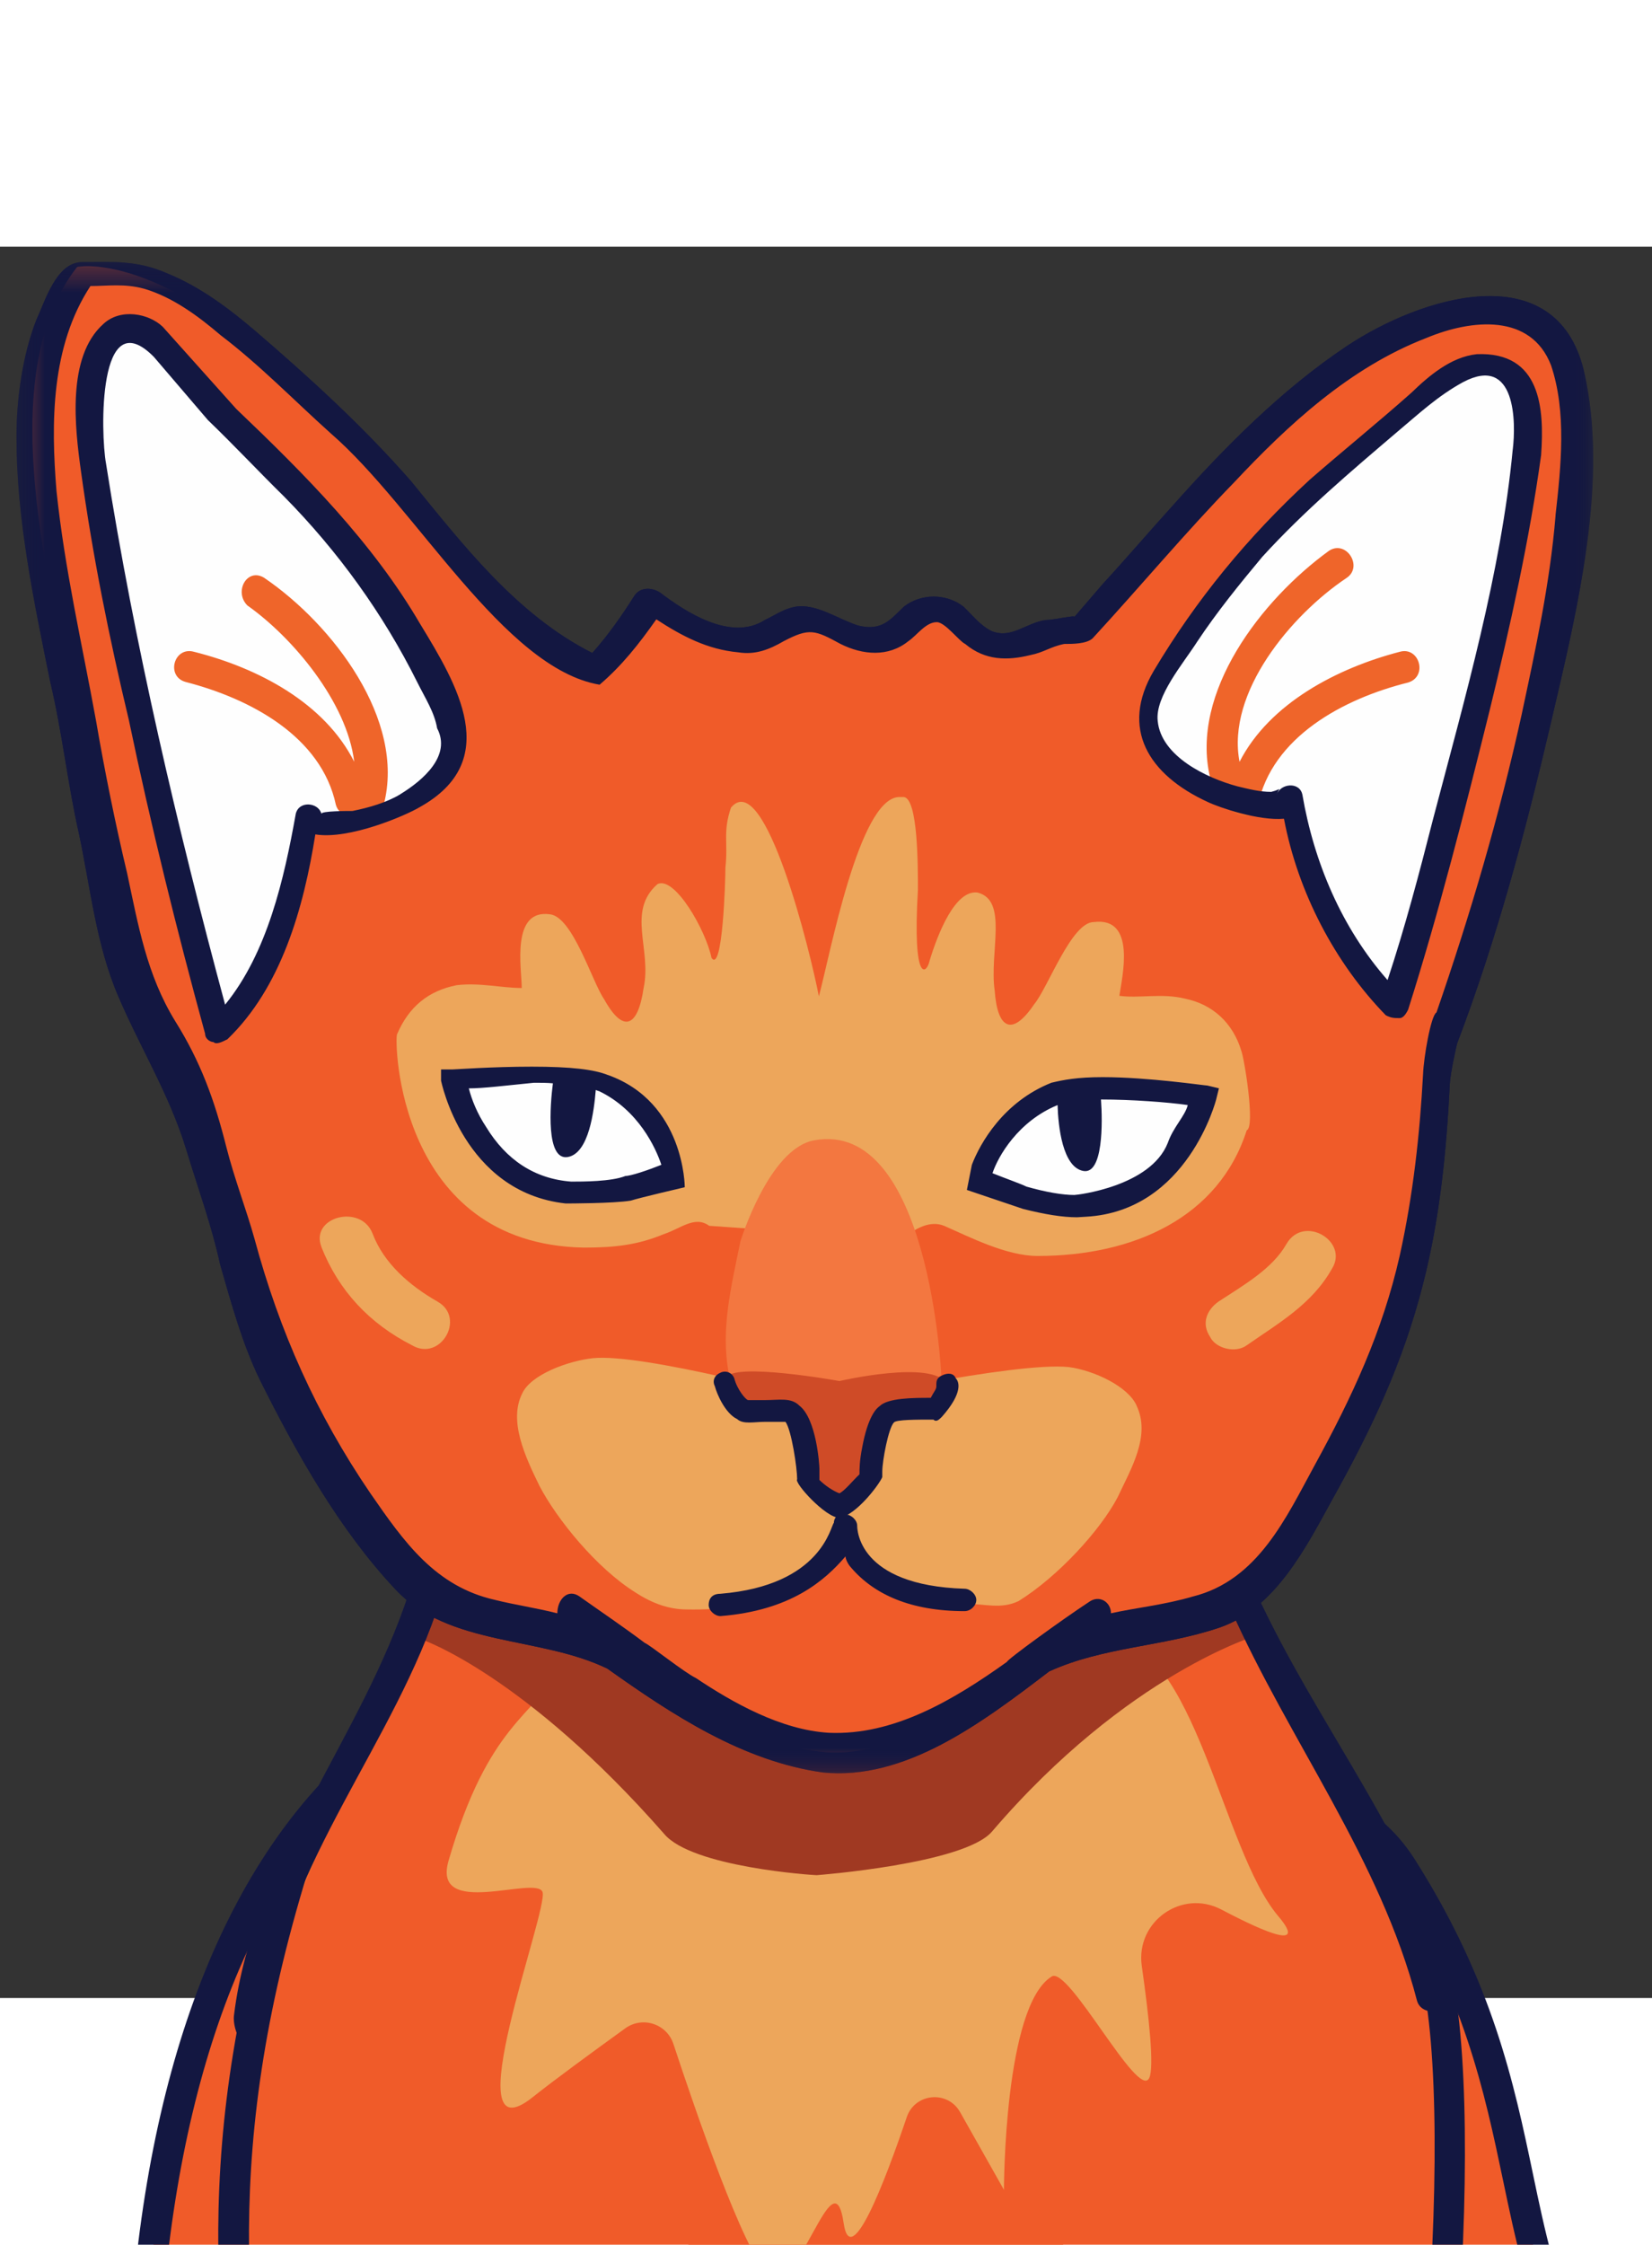 <svg width="67" height="91" viewBox="0 0 67 71" xmlns="http://www.w3.org/2000/svg"><rect x="0" y="0" width="67" height="71" fill="#333333" stroke="none"/><g fill="none" fill-rule="evenodd"><path fill="#F05B29" d="M93.11 127.028c4.055.884 6.822 5.343 3.556 12.032-1.345 2.756-6.66 3.885-11.76 4.34-5.41.483-13.884-1.454-16.728-3.17-2.845-1.717-7.438-5.5-7.873-10.864-.164-2.01.647-4.356 1.697-5.023 1.72-1.09 3.97-.746 5.416.69 4.3 4.274 14.362 6.936 19.78 4.56l-5.115.688-6.997-1.246-5.585-2.416.22-3.92 1.523-3.394 4.767 4.474 6.816 2.454 10.283.798z"/><path fill="#F05B29" d="M62.365 81.716c-1.257-4.577-1.38-9.507-5.51-16.01-3.133-4.93-11.176-3.464-22.377-1.435-11.2-2.027-13.27-7.407-18.078-4.1-8.29 5.7-9.885 17.693-10.336 22.3-.338 3.453-2.206 7.95-3.244 10.284-.736 1.656-3.524 4.47-4.13 5.412-2.127 3.308-2.41 5.63-1.772 13.205 1.153 13.697 5.962 23.204 5.962 23.204l.8 6.768 9.88.477 20.918-.93 20.92.928 9.877-.476.8-6.767s4.81-9.507 5.963-23.203c.695-8.246-1.28-13.356-5.644-16.525-2.75-1.997-2.66-8.15-4.03-13.13"/><path fill="#131741" d="M55.397 142.44l-.027-.002-20.892-.926-20.892.926h-.057l-9.88-.475c-.3-.015-.55-.247-.586-.548l-.788-6.663c-.52-1.074-4.89-10.425-5.977-23.33-.656-7.772-.325-10.186 1.867-13.594.237-.37.715-.925 1.32-1.63.982-1.143 2.326-2.71 2.766-3.7 1.85-4.16 2.954-7.65 3.192-10.09 1.063-10.845 4.73-18.713 10.602-22.753 1.15-.79 2.206-1.16 3.324-1.16 1.55 0 3.043.723 4.93 1.64 2.42 1.17 5.43 2.628 10.178 3.502 5.58-1.01 10.4-1.882 14.237-1.882 4.342 0 7.093 1.15 8.66 3.616 3.17 4.99 4.033 9.108 4.793 12.74.25 1.197.488 2.328.794 3.44.444 1.617.735 3.34 1.016 5.005.57 3.38 1.11 6.575 2.778 7.787 4.717 3.427 6.592 8.855 5.9 17.082-1.088 12.905-5.46 22.256-5.98 23.33l-.787 6.663c-.036.3-.283.533-.586.548l-9.878.475h-.03m-20.92-2.172h.028l20.89.927 9.326-.448.74-6.246c.008-.073.03-.143.062-.21.048-.092 4.77-9.57 5.898-22.972.652-7.75-1.06-12.823-5.39-15.968-2.08-1.51-2.66-4.95-3.274-8.588-.276-1.635-.562-3.326-.99-4.88-.315-1.152-.555-2.3-.81-3.517-.74-3.528-1.577-7.526-4.625-12.325C54.997 63.938 52.65 63 48.72 63c-3.737 0-8.524.867-14.067 1.872l-.06.01c-.073.014-.15.014-.22 0-4.98-.9-8.23-2.476-10.606-3.627-1.814-.88-3.125-1.514-4.39-1.514-.856 0-1.69.3-2.622.94-5.56 3.828-9.043 11.384-10.068 21.85-.256 2.61-1.364 6.133-3.294 10.477-.515 1.156-1.87 2.735-2.96 4.005-.528.616-1.026 1.197-1.217 1.492-2.025 3.15-2.307 5.307-1.674 12.815 1.13 13.402 5.85 22.88 5.897 22.973.033.066.054.136.063.21l.74 6.245 9.323.448 20.89-.927h.028"/><path fill="#F05B29" d="M56.854 65.706c-1.15-2.648-4.46-6.446-5.838-9.117-1.038-1.88.67-3.516-1.61-3.29 0 0-3.317.996-4.603 1.222-1.264.34-5.506 3.532-7.02 4.098-1.85.68-3.903.227-5.844.227-.566 0-5.734-2.218-5.847-2.332-1.15-.882-8.598-2.76-8.846-2.105-.226.657-7.222 16.163-6.658 16.842.337.34 17.805 10.186 18.71 10.413.47.113 9.183 5.257 9.183 5.257.564.68 4.175-6.79 9.41-10.894 0 0 9.98 3.198 10.68 2.97 2.528-.927-.908-11.64-1.72-13.292"/><path fill="#EDA65B" d="M16.393 137.095s.81-2.63.678-4.825c-.67.56-2.685-.445-4.312-.866-.77-.2-10.185-1.572-11.78 3.317-1.31 4.01.36 5.784.647 6.357 1.166 2.325 5.36.62 5.36.62l1.06.222c1.657.343 3.367.325 5.015-.053l.214-.05s2.052-2.15 2.762-3.96c.096-.248.22-.503.357-.76z"/><path fill="#131741" d="M4.056 142.92c-1.82 0-2.628-.85-2.986-1.564-.022-.043-.075-.127-.13-.215-.537-.842-1.792-2.82-.554-6.61.607-1.86 2.587-4.076 8.575-4.076 1.97 0 3.61.26 3.954.348.493.128 1.01.305 1.513.475.78.265 1.585.538 2.064.538.144 0 .19-.026.19-.026.18-.15.427-.184.64-.09.216.092.358.3.37.534.133 2.183-.6 4.702-.695 5.017-.012.048-.03.095-.054.14-.14.26-.245.487-.326.693-.745 1.904-2.804 4.073-2.89 4.165-.085.088-.193.15-.31.176l-.216.05c-.905.208-1.835.313-2.763.313-.843 0-1.69-.087-2.515-.26l-.884-.182c-.462.167-1.72.577-2.98.577M8.96 131.7c-2.37 0-6.48.417-7.394 3.216-1.055 3.233-.06 4.802.42 5.556.077.12.142.225.192.324.11.218.442.88 1.878.88 1.304 0 2.683-.55 2.697-.556.114-.046.24-.057.358-.032l1.06.22c1.563.324 3.197.308 4.75-.05l.03-.006c.443-.485 1.95-2.197 2.51-3.624.09-.237.21-.488.356-.768.093-.32.593-2.1.645-3.802-.677-.008-1.53-.298-2.43-.604-.48-.163-.978-.33-1.427-.447-.262-.068-1.776-.308-3.64-.308"/><path fill="#131741" d="M5.598 139.38c-.075 0-.15-.012-.224-.04-.32-.125-.48-.486-.355-.806.4-1.037.317-1.69-.016-2.757-.102-.328.08-.677.408-.78.326-.102.675.08.777.41.395 1.27.51 2.217-.014 3.576-.096.247-.33.398-.58.398m4.88.477c-.09 0-.18-.02-.265-.06-.31-.147-.44-.52-.295-.83.756-1.6.278-2.595.1-2.97-.045-.092-.076-.163-.09-.21-.11-.326.068-.678.394-.786.32-.105.666.067.78.385.007.02.02.043.033.073.225.472.912 1.906-.096 4.042-.106.224-.33.356-.56.356"/><path fill="#EDA65B" d="M50.966 137.095s-.81-2.63-.68-4.825c.673.56 2.688-.445 4.315-.866.773-.2 10.187-1.572 11.783 3.317 1.308 4.01-.36 5.784-.648 6.357-1.166 2.325-5.36.62-5.36.62l-1.06.222c-1.656.343-3.367.325-5.015-.053l-.215-.05s-2.053-2.15-2.762-3.96c-.097-.248-.22-.503-.358-.76z"/><path fill="#131741" d="M63.303 142.922c-1.26 0-2.52-.41-2.98-.578l-.884.183c-1.737.36-3.553.342-5.28-.054l-.215-.05c-.118-.027-.225-.088-.31-.176-.087-.092-2.146-2.26-2.89-4.165-.082-.206-.19-.433-.328-.693-.024-.047-.042-.094-.055-.143-.096-.322-.826-2.836-.695-5.016.014-.233.158-.44.372-.533.213-.093.462-.057.643.093 0 0 .05.023.185.023.477 0 1.283-.273 2.062-.538.502-.17 1.02-.347 1.514-.474.344-.087 1.985-.345 3.95-.345 5.99 0 7.97 2.215 8.576 4.074 1.238 3.79-.017 5.77-.553 6.612-.057.09-.11.173-.13.216-.36.714-1.17 1.566-2.987 1.566m-2.93-1.847c.08 0 .158.015.233.045.013.005 1.393.557 2.697.557 1.435 0 1.768-.664 1.876-.88.05-.1.115-.205.192-.326.48-.754 1.476-2.324.42-5.557-.392-1.2-1.874-3.217-7.395-3.217-1.865 0-3.38.24-3.64.31-.45.115-.946.283-1.427.446-.902.306-1.755.596-2.432.604.053 1.703.552 3.482.645 3.802.147.28.264.53.356.768.56 1.43 2.067 3.14 2.51 3.624l.028.007c1.554.357 3.19.374 4.75.05l1.06-.22c.04-.01.083-.014.125-.014"/><path fill="#131741" d="M61.76 139.38c-.248 0-.483-.15-.578-.397-.525-1.36-.41-2.306-.014-3.577.102-.328.45-.51.778-.41.327.104.51.453.407.78-.333 1.07-.414 1.72-.014 2.758.122.32-.037.68-.356.805-.074.027-.15.04-.224.04m-4.878.475c-.233 0-.456-.132-.562-.357-1.01-2.137-.32-3.57-.095-4.043l.035-.077c.108-.327.457-.496.78-.388.327.108.5.468.394.794-.016.047-.047.118-.09.21-.18.375-.657 1.37.098 2.97.147.31.014.683-.295.83-.086.04-.177.06-.265.06"/><path fill="#EDA65B" d="M38.12 104.027c2.827-.428 4.236-5.77 6.733-4.85 2.496.917 4.49 1.046 4.49 1.046s1.165-3.027 3.14-3.074c1.973-.05 4.257 2.05 4.257 2.05l-1.753 7.453-2.598-4.197s-2.656 3.267-3.504 3.066c-.848-.2-2.205-1.496-3.238-1.74-1.033-.245-10.385 5.71-10.076 4.62.31-1.094 2.545-4.376 2.545-4.376m-.533 15.806c2.162-.093 3.324-3.583 5.21-2.795 1.887.79 3.404 1.012 3.404 1.012s.94-1.954 2.444-1.85c1.505.106 3.21 1.673 3.21 1.673l-1.46 4.885-1.91-3s-2.075 2.012-2.718 1.82c-.643-.194-1.655-1.158-2.437-1.393-.784-.235-8.008 3.12-7.754 2.41.253-.714 2.01-2.764 2.01-2.764m-6.926 2.804c-2.163-.092-3.325-3.583-5.21-2.795-1.887.79-3.405 1.013-3.405 1.013s-.937-1.953-2.442-1.848c-1.505.104-3.21 1.67-3.21 1.67l1.46 4.887 1.908-3s2.078 2.013 2.72 1.82c.643-.194 1.656-1.157 2.438-1.392.783-.235 8.007 3.122 7.753 2.41-.253-.713-2.01-2.764-2.01-2.764m.206-19.105c-3.07-.19-4.805-5.436-7.46-4.304-2.655 1.13-4.802 1.427-4.802 1.427s-1.378-2.94-3.51-2.823c-2.13.117-3.335.93-3.335.93l1.015 8.822 2.633-4.432s1.17 2.198 1.51 1.41c.46-1.076 1.92 1.516 2.39 1.375.907-.272 2.32-1.687 3.423-2.02.54-.162 6.886 5.248 5.633 2.68-.723-1.48 5.616 1.66 5.423 1.114-.377-1.073-2.92-4.18-2.92-4.18M22.88 57.48c-1.238 2.09-3.067 2.386-4.687 7.95-.693 2.38 3.528.587 3.808 1.266.28.68-3.683 10.962-.383 8.314.823-.66 2.518-1.898 3.74-2.78.7-.505 1.684-.186 1.954.634.93 2.822 2.84 8.354 3.79 9.267 1.285 1.235 2.684-4.94 3.115-2 .282 1.93 1.65-1.623 2.558-4.3.33-.977 1.657-1.102 2.164-.205l1.778 3.15s0-7.47 1.94-8.65c.695-.42 3.5 5.027 3.95 4.122.215-.43-.007-2.494-.3-4.548-.256-1.8 1.625-3.13 3.23-2.286 1.87.984 3.462 1.634 2.306.268-2.3-2.716-3.342-11.083-6.95-11.392-1.332-.114-4.29-2.647-4.29-2.647s-14.126-1.026-14.87 0c-.744 1.028-2.85 3.838-2.85 3.838m50.447 71.27c.285.11 6.557 3.307 6.15 3.716-.41.408-1.386.98-1.468 1.39-.083.408 1.874 2.72 2.28 3.322.408.602-.83 1.257-1.475 1.583-.643.327-3.452-.245-1.966 1.227 1.485 1.47 2.274 3.254 2.274 3.254s-.644-.05-1.765-.242c-1.12-.192-6.664-1.54-7.57-1.92-.904-.378-3.143-1.668-3.928-2.317-.784-.65-4.104-4.74-4.104-4.74s-1.47-3.21-1.558-3.93c-.088-.72.096-3.287.38-3.936.284-.648 3.41-2.448 3.41-2.448s.45-.835 2.222.57c1.773 1.406 5.96 4.43 5.96 4.43l1.156.047z"/><path fill="#A03922" d="M33.12 66.02s5.98-.452 7.11-1.765c5.505-6.43 10.786-7.968 10.786-7.968l-.812-1.652-17.197 3.304-15.842-3.216v1.766s4.13 1.427 9.77 7.856c1.13 1.358 6.072 1.675 6.185 1.675"/><path fill="#F05B29" d="M58.373 31.59c-.112 5.977-.902 12.18-4.017 17.386-1.376 2.33-1.94 4.096-4.13 5.75-1.85 1.335-5.98.543-8.96 2.987 0 0-4.13 3.532-7.695 3.328-3.45-.225-6.88-3.1-6.88-3.1-1.716-1.652-5.846-1.992-8.396-2.874-2.98-1.11-7.695-10.3-8.034-11.952l-.813-3.1c-1.037-2.424-1.264-5.097-2.527-7.52-.904-1.56-1.603-2.873-1.942-4.322-.7-3.328-1.49-6.77-2.076-10.074C1.862 13.12-.19 5.038 3.127.826c0 0 3.746-.86 10.45 6.203 3.226 2.874 6.43 8.307 10.448 9.846 0 0 1.377-1.426 2.19-2.762.902.77 2.64 1.766 4.017 1.562.902 0 1.602-.882 2.3-.882.566 0 1.49.543 1.717.543 2.412.996 2.3-1.11 3.676-.996 1.377 0 1.377 2.65 4.356.997l1.49-.114c3.79-3.984 11.35-14.17 17.805-12.72 5.732 1.425-1.038 23.7-2.98 29.11"/><g transform="translate(.317 .36)"><mask id="a" fill="#fff"><path d="M.35.26H64.3v61.27H.35z"/></mask><path fill="#131741" d="M63.924 4.68c-1.15-4.755-6.658-2.99-9.637-.997-2.64 1.765-4.942 4.097-7.018 6.43-.905.995-1.853 2.104-2.87 3.213l-1.15 1.335c.113-.11-.812.115-1.15.115-.813.113-1.377.77-2.19.453-.474-.226-.812-.68-1.15-.996-.7-.542-1.715-.542-2.415 0-.564.544-.903.997-1.85.77-.7-.226-1.377-.678-2.077-.77-.7-.112-1.264.34-1.716.544-1.377.883-3.227-.34-4.243-1.11-.338-.225-.81-.225-1.038.114-.564.883-1.038 1.562-1.715 2.332-3.092-1.562-5.28-4.436-7.357-6.972-1.94-2.218-4.13-4.21-6.318-6.09-1.038-.882-2.19-1.765-3.566-2.33C5.203.173 4.276.264 3.013.264c-1.038 0-1.49 1.562-1.85 2.33C.598 4.024.35 5.812.35 7.35c0 3.328.7 6.632 1.377 9.96.474 1.992.7 4.097 1.15 6.09.475 2.217.7 4.527 1.603 6.63.903 2.107 2.076 3.985 2.754 6.204.473 1.562 1.038 3.1 1.376 4.663.474 1.653.903 3.215 1.603 4.663 1.49 2.988 3.227 6.09 5.506 8.512 2.187 2.33 5.843 1.88 8.596 3.214 2.64 1.878 5.507 3.757 8.734 4.21 3.318.34 6.433-1.992 9.186-4.097 2.19-.998 4.604-.998 6.883-1.768 2.3-.77 3.564-3.327 4.602-5.206 1.602-2.874 2.866-5.546 3.678-8.737.68-2.65.95-5.366 1.085-8.106.022-.475.293-1.63.293-1.63 1.602-4.21 2.753-8.51 3.792-12.947 1.128-4.822 2.37-9.915 1.354-14.33m-1.15 5.864c-.227 2.76-.813 5.433-1.378 8.08-.903 4.1-2.076 8.083-3.452 12.067-.226.113-.52 1.833-.543 2.49-.133 2.445-.403 4.912-.945 7.357-.7 3.1-1.94 5.75-3.453 8.51-1.15 2.106-2.3 4.664-4.94 5.32-1.152.34-2.303.453-3.32.68 0-.453-.473-.77-.9-.453-1.04.68-3.32 2.333-3.32 2.423-2.188 1.562-4.603 2.988-7.22 2.875-1.942-.114-3.905-1.224-5.394-2.22-.475-.225-1.85-1.335-2.077-1.426-.902-.678-1.715-1.222-2.64-1.878-.474-.34-.903.113-.903.68-.903-.228-1.715-.34-2.528-.544-2.415-.543-3.68-2.332-5.056-4.324-2.19-3.214-3.678-6.542-4.694-10.3-.34-1.222-.813-2.422-1.152-3.757-.473-1.88-1.038-3.44-2.076-5.094-1.15-1.88-1.49-3.87-1.94-5.975-.474-1.99-.903-4.096-1.265-6.202-.564-3.102-1.263-6.09-1.602-9.305-.226-2.76-.226-5.862 1.377-8.307.7 0 1.376-.113 2.19.113 1.15.34 2.188 1.11 3.09 1.88 1.603 1.22 2.98 2.647 4.47 3.983 3.452 2.988 7.018 9.53 10.9 10.186.902-.77 1.6-1.653 2.3-2.65 1.04.68 2.077 1.223 3.32 1.337.698.113 1.263-.114 1.85-.453 1.037-.543 1.263-.453 2.3.113.904.453 1.942.543 2.754-.113.34-.227.7-.77 1.15-.77.34 0 .904.77 1.152.883.813.68 1.715.68 2.64.453.565-.112.813-.34 1.378-.452.338 0 .902 0 1.15-.226 1.94-2.106 3.792-4.324 5.733-6.316 2.187-2.332 4.692-4.663 7.806-5.863 1.85-.77 4.243-.996 5.055 1.11.633 1.878.408 4.074.18 6.09" mask="url(#a)"/></g><path fill="#EDA65B" d="M50.34 32.587c-.34-1.11-1.152-1.88-2.302-2.106-.903-.224-1.85 0-2.64-.11.112-.77.7-3.215-1.04-2.99-.902 0-1.85 2.65-2.414 3.33-.902 1.335-1.49.995-1.602-.544-.226-1.562.564-3.668-.7-3.984-.903-.113-1.602 1.653-1.94 2.762-.114.543-.7.996-.474-2.875 0-.997 0-3.668-.565-3.758h-.226c-1.602.113-2.753 6.316-3.226 8.08-.337-1.764-2.19-9.303-3.565-7.65-.338.996-.112 1.426-.225 2.422 0 .543-.114 4.323-.565 3.667-.226-1.11-1.49-3.33-2.19-2.99-1.263 1.11-.225 2.65-.563 4.213-.226 1.562-.813 1.878-1.603.452-.476-.68-1.265-3.327-2.19-3.44-1.603-.227-1.15 2.218-1.15 2.988-.814 0-1.717-.227-2.64-.114-1.153.226-1.943.882-2.417 1.99-.113.228 0 8.513 7.583 8.648 1.264 0 2.19-.112 3.227-.543.7-.226 1.264-.77 1.85-.34l7.81.544c.563-.454 1.15-.77 1.714-.545 1.038.453 2.528 1.223 3.792 1.223 3.903 0 7.355-1.562 8.484-5.094.36-.135-.113-3.01-.226-3.236"/><path fill="#FEFEFE" d="M18.45 33.81s4.83-.454 6.094.226c2.528 1.222 2.866 3.984 2.866 3.667 0 0-1.49.543-1.94.543-.813.113-1.85.226-2.416.226-3.904-.452-4.603-4.663-4.603-4.663m30.288.655s-4.694-.68-6.093-.114c-2.64 1.11-3.092 3.87-3.092 3.533 0 0 1.49.543 1.85.68 1.264.338 1.85.338 2.415.338 3.995-.225 4.92-4.435 4.92-4.435"/><path fill="#FEFEFE" d="M39.778 37.793c.338.113 1.49.543 1.85.68.903.226 1.49.34 2.077.34h.225c3.453-.114 4.604-3.668 4.694-4.21-.474-.115-2.528-.34-4.017-.34-.902 0-1.49.112-1.85.225-2.167.86-2.867 2.875-2.98 3.305"/><path fill="#F37740" d="M29.554 45.648c-.338-1.766.113-3.53.474-5.32 0 0 1.152-3.757 2.98-4.097 4.693-.88 5.168 9.53 5.168 9.53-5.53 2.447-8.622-.11-8.622-.11"/><path fill="#EDA65B" d="M46.097 46.983c-.34-.77-1.716-1.425-2.754-1.562-2.19-.224-9.636 1.428-9.636 1.428l-.023.068c-.97-.27-7.627-2.06-9.636-1.856-1.038.113-2.528.68-2.866 1.425-.565 1.11.113 2.56.7 3.758.7 1.336 2.302 3.328 3.904 4.324.7.453 1.376.68 2.076.68 5.732.112 6.093-3.306 6.093-3.193l.09-.588.023.022c.226 0-.474 3.532 5.168 3.532.7 0 1.376.226 2.076-.114 1.603-.996 3.318-2.874 4.017-4.21.54-1.154 1.352-2.49.766-3.713"/><path fill="#CF4B27" d="M29.442 45.874c.225-.68 4.603.114 4.603.114s3.792-.883 4.356.113c.115.228-.472.998-.472.998s-1.602-.113-1.94.226c-.475.453-.7 2.558-.565 2.558.113 0-.813 1.11-1.264 1.11-.34 0-1.378-.77-1.265-.883.113-.114-.113-2.33-.7-2.763-.338-.34-1.602.114-2.075-.113-.227-.362-.678-1.358-.678-1.358"/><path fill="#131741" d="M24.657 33.583c-.564-.227-1.49-.34-3.092-.34s-3.114.113-3.227.113h-.45v.453s.9 4.525 5.054 4.98c.113 0 1.94 0 2.64-.115.34-.113 2.19-.543 2.19-.543s0-3.44-3.115-4.55m.7 4.097c-.565.225-1.716.225-2.19.225-1.49-.113-2.64-.883-3.453-2.218-.36-.543-.586-1.11-.7-1.562.588 0 1.49-.113 2.64-.227.295 0 .52 0 .77.022-.114.883-.294 3.147.608 2.988.858-.158 1.06-1.88 1.13-2.716.066.023.112.045.134.045 1.602.77 2.302 2.308 2.527 2.987-.563.226-1.24.453-1.466.453m23.606-3.667c-.113 0-2.393-.34-4.243-.34-1.038 0-1.602.113-2.076.226-1.94.77-2.89 2.444-3.228 3.327l-.202 1.02 2.28.77c.9.225 1.6.338 2.188.338l.36-.022c4.13-.226 5.282-4.753 5.282-4.753l.112-.454-.473-.112zm-1.603 2.33c-.7 1.767-3.678 2.107-3.79 2.107-.475 0-1.152-.114-1.942-.34-.226-.113-.812-.317-1.376-.543.225-.68 1.038-2.105 2.64-2.762.023.86.203 2.512 1.038 2.67.813.16.79-1.968.722-2.896 1.264 0 2.73.112 3.52.225-.112.454-.586.884-.812 1.54z"/><path fill="#EDA65B" d="M13.035 40.555c.7 1.765 1.94 3.1 3.678 3.984 1.15.677 2.19-1.11 1.038-1.768-1.15-.656-2.187-1.562-2.64-2.76-.472-1.224-2.55-.68-2.074.542m37.53 3.984c1.264-.884 2.64-1.654 3.453-3.102.7-1.11-1.15-2.22-1.85-.996-.566.996-1.717 1.652-2.755 2.33-.474.34-.7.884-.338 1.427.225.475 1.038.678 1.49.34"/><path fill="#131741" d="M29.216 55.517c-.226 0-.474-.226-.474-.452 0-.227.113-.453.474-.453 4.13-.34 4.468-2.762 4.603-2.875 0-.226.224-.452.473-.34.225 0 .473.227.473.453 0 .113 0 2.423 4.356 2.558.226 0 .474.227.474.453 0 .23-.225.455-.474.455-2.19 0-3.678-.68-4.604-1.766-.113-.114-.226-.34-.226-.454-.835.974-2.212 2.196-5.078 2.422"/><path fill="#CF4B27" d="M38.288 46.214c.113.226-.474.996-.474.996s-1.602-.113-1.94.226c-.475.453-.7 2.558-.565 2.558.11 0-.814 1.11-1.266 1.11-.338 0-1.376-.77-1.263-.883.114-.11-.112-2.33-.7-2.76-.337-.34-1.6.113-2.075-.113-.34-.113-.7-1.11-.7-1.11"/><path fill="#131741" d="M34.045 51.533c-.564 0-1.85-1.426-1.715-1.562 0-.45-.226-1.99-.473-2.33h-.813c-.474 0-.903.114-1.15-.113-.475-.225-.814-.996-.904-1.335-.112-.225 0-.45.226-.542.226-.113.474 0 .564.226.113.453.474.883.564.883h.7c.564 0 1.038-.114 1.376.225.7.543.813 2.422.813 2.558v.454c.226.227.564.453.812.543.226-.113.565-.543.813-.77 0-.226 0-.542.113-1.108.227-1.224.566-1.563.7-1.654.34-.34 1.378-.34 2.078-.34.113-.226.225-.34.225-.452 0-.227 0-.34.226-.453.225-.112.473-.112.563.114.113.113.338.544-.564 1.562-.114.112-.227.226-.34.112-.7 0-1.49 0-1.602.113-.226.226-.474 1.562-.474 1.992v.226c-.135.318-1.06 1.54-1.738 1.653"/><path fill="#FEFEFE" d="M8.905 31.817c1.94-1.766 3.092-5.636 3.565-8.738-.112.45 3.318.54 5.28-1.564 1.378-1.426.565-2.557-.224-4.323-2.19-4.528-5.845-8.08-9.41-11.41-.904-.882-1.852-3.1-3.454-2.557-1.264.453-1.15 4.097-.903 5.207 1.353 9.552 5.144 23.383 5.144 23.383m47.64-.996c-1.85-1.765-3.79-5.432-4.13-8.42 0 .453-3.317.453-5.167-1.652-1.264-1.426-.475-2.422.473-3.984 2.416-4.098 6.208-7.312 9.864-10.413 1.038-.767 2.076-1.877 3.565-1.22 1.262.543.9 2.988.7 3.984-1.875 10.64-5.306 21.708-5.306 21.708"/><path fill="#EF652A" d="M56.77 16.424c-2.526.657-5.28 2.083-6.498 4.46-.542-2.807 2.1-5.954 4.332-7.448.7-.453 0-1.562-.7-1.11-2.752 1.993-5.64 5.75-4.828 9.19.113.386.473.477.767.43l-.09.364c-.113.77 1.15 1.11 1.263.34.564-2.763 3.453-4.324 6.094-4.98.812-.25.45-1.472-.34-1.246m-46.037-2.988c-.7-.453-1.264.543-.7 1.11 1.83 1.29 4.04 3.915 4.333 6.337-1.196-2.376-3.88-3.802-6.5-4.46-.812-.225-1.15.997-.338 1.224 2.64.68 5.507 2.218 6.094 4.98.135.475.676.543.993.34.316.203.812.135.947-.34.903-3.44-2.076-7.312-4.83-9.19"/><path fill="#131741" d="M17.052 15.315c-1.94-3.327-4.695-6.09-7.47-8.737L6.602 3.25c-.563-.543-1.714-.77-2.414-.113-1.49 1.335-1.15 4.21-.903 5.976.474 3.44 1.15 6.768 1.94 10.073.904 4.323 1.942 8.51 3.093 12.72 0 .228.226.34.34.34.112.114.337 0 .563-.112 2.19-2.105 3.093-5.32 3.568-8.307 1.376.225 3.678-.77 4.242-1.11 3.362-1.878 1.51-4.957.022-7.402m-.813 6.882c-.566.34-1.265.543-1.943.68-.225 0-1.263 0-1.263.112-.113-.455-.903-.546-1.038 0-.474 2.646-1.15 5.634-2.866 7.74-1.94-7.2-3.678-14.6-4.83-21.936-.224-1.22-.337-6.632 1.942-4.323l2.19 2.56c1.037.995 2.075 2.104 3.09 3.1 2.19 2.22 4.018 4.754 5.395 7.515.338.68.7 1.223.812 1.88.584 1.108-.566 2.104-1.49 2.67M59.884 4.36c-1.04.112-1.94.882-2.64 1.56-1.377 1.223-2.754 2.333-4.13 3.532-2.53 2.332-4.605 4.867-6.32 7.742-1.376 2.332-.226 4.21 2.19 5.32.473.226 2.076.77 3.09.678.565 2.988 2.078 5.863 4.13 7.968.227.114.34.114.565.114.114 0 .227-.114.34-.34 1.263-3.984 2.3-8.08 3.317-12.178.813-3.328 1.603-6.86 2.076-10.3.136-1.88 0-4.21-2.617-4.097m1.466 3.87c-.473 4.98-1.94 10.072-3.226 14.96-.565 2.22-1.152 4.438-1.85 6.544-1.852-2.106-2.98-4.754-3.454-7.516-.113-.544-.903-.454-1.038 0 .113-.34.226-.227-.226-.114-.474 0-.903-.113-1.376-.226-1.264-.34-3.092-1.223-3.228-2.65-.113-.995 1.038-2.33 1.602-3.213.813-1.223 1.716-2.332 2.64-3.44 1.716-1.88 3.567-3.44 5.507-5.094.813-.68 1.603-1.425 2.64-1.99 2.145-1.13 2.145 1.652 2.01 2.74"/><path fill="#EF652A" d="M17.278 54.612c-2.077 6.542-6.32 10.3-7.11 17.068"/><path fill="#131741" d="M16.6 54.52c-1.94 5.978-6.318 10.844-7.108 17.16-.113.77.767 2.377 1.263 0 .813-6.202 5.28-11.07 7.11-16.842.202-.77-1.04-1.086-1.265-.317m33.288.66c2.415 5.432 6.093 10.186 7.583 15.935.227.77 1.67.43 1.56-.34-1.49-5.862-5.575-10.73-8.103-16.252-.248-.68-1.4-.114-1.038.656M36.18 143.31c-.317 0-.588-.245-.617-.57-.01-.1-.917-10.332-.998-20.612l-.036-4.083c-.055-5.814-.095-10.014.09-11.187.015-.08.037-.27.067-.528.313-2.677.62-4.588 1.093-5.21 1.9-2.497 2.104-10.12 2.17-12.627.018-.61.026-.91.044-1.073.038-.342.34-.59.685-.55.34.037.585.346.547.687-.013.118-.024.512-.036.97-.13 4.903-.525 10.852-2.425 13.35-.168.226-.45 1.21-.847 4.598-.034.283-.06.49-.073.58-.17 1.068-.13 5.44-.078 10.977.012 1.29.025 2.66.036 4.086.08 10.23.984 20.41.993 20.51.03.343-.22.645-.563.676l-.056.003"/><path fill="#131741" d="M50.97 135.344c-.266 0-.512-.172-.594-.44-.034-.113-.848-2.843-.87-8.818-.024-6.707 2.662-14.783 4.44-20.127.503-1.517.938-2.825 1.203-3.78 2.77-10.023 4.004-28.913 2.16-33.134-.14-.315.004-.682.32-.82.31-.138.677.005.815.32 1.963 4.49.784 23.538-2.1 33.966-.275.987-.714 2.31-1.223 3.84-1.752 5.266-4.4 13.226-4.376 19.73.022 5.758.808 8.43.816 8.457.1.33-.085.675-.413.776-.06.018-.12.027-.18.027m-18.94 6.976c-.014 0-.027 0-.04-.003-.34-.02-.6-.316-.58-.66.01-.183 1.146-18.41 1.16-18.665.093-1.606.07-2.243.04-3.048-.02-.542-.044-1.155-.036-2.164l.01-1.347c.054-6.303.113-13.445-.477-14.41-1.39-2.276-2.055-8.888-2.435-13.663-.03-.396-.053-.675-.067-.803-.038-.342.207-.65.548-.688.34-.036.648.207.686.55.013.133.037.425.07.84.57 7.184 1.33 11.596 2.256 13.11.74 1.21.734 6.258.66 15.07l-.01 1.35c-.008.98.014 1.58.034 2.107.03.806.057 1.5-.04 3.166-.014.26-1.115 17.92-1.16 18.672-.022.33-.295.584-.62.584m-15.994-3.843c-.052 0-.106-.007-.16-.02-.33-.09-.528-.43-.44-.762.013-.053 1.396-5.365 1.417-11.16.02-5.282-1.99-11.66-3.604-16.786-.954-3.023-1.775-5.63-1.958-7.338-.335-3.14-.75-5.934-1.15-8.635C8.75 84.412 7.65 77.013 11.474 64.95c.104-.326.452-.507.78-.403.326.104.507.454.403.782C8.92 77.113 10 84.386 11.367 93.593c.405 2.713.82 5.518 1.16 8.686.17 1.583.974 4.137 1.905 7.095 1.64 5.208 3.682 11.69 3.662 17.164-.022 5.96-1.4 11.25-1.46 11.473-.072.28-.324.464-.598.464"/><path fill="#EDA65B" d="M33.17 136.88c-1.69-3.983-5.28-1.432-6.407-2.035-1.7-.91-1.973-1.597-4.11-1.485-2.14.112-2.832.98-3.873 1.182-.338.066-1.63-.403-2.3-.176-1.538.52-2.727 1.553-3.036 3.59-.083.552-.015 2.845.047 3.4l.363 2.006s.182 1.082 1.73 1.368c2.384.44 3.56-.673 3.56-.673s1.576 1.683 4.977.81c.735-.188 1.07-.787 1.5-.777.41.01.834.584 1.645.74 1.64.318 3.262.343 4.2-.163 1.16-.627 1.443-1.86 1.443-1.86s.9-4.423.263-5.926"/><path fill="#131741" d="M22.25 145.74c-1.568 0-2.605-.534-3.138-.906-.465.274-1.284.62-2.448.62-.386 0-.788-.037-1.195-.112-1.954-.36-2.22-1.814-2.23-1.876l-.36-2-.007-.04c-.062-.553-.14-2.912-.043-3.564.31-2.04 1.47-3.415 3.452-4.086.19-.064.403-.095.656-.095.422 0 .882.09 1.253.164.183.035.407.08.5.083.29-.06.56-.194.905-.36.686-.335 1.54-.75 3.026-.828.167-.01.32-.014.467-.014 1.447 0 2.1.418 2.925.946.295.19.628.403 1.045.626 0 0 .047.025.194.025.25 0 .606-.067.98-.138.54-.1 1.148-.216 1.787-.216 1.744 0 2.963.873 3.726 2.67.693 1.634-.13 5.823-.227 6.296-.017.075-.363 1.53-1.758 2.283-.573.31-1.353.465-2.317.465-.696 0-1.467-.08-2.29-.24-.56-.108-.965-.367-1.26-.556-.09-.06-.208-.134-.275-.165-.06.033-.164.11-.243.17-.253.19-.602.452-1.097.578-.7.18-1.38.27-2.024.27m-3.106-2.303c.165 0 .33.064.45.193.03.03.868.866 2.656.866.54 0 1.117-.08 1.715-.23.257-.068.454-.216.663-.373.267-.2.57-.427.98-.427h.026c.36.01.646.192.923.37.246.157.5.32.826.383.736.142 1.448.217 2.057.217.746 0 1.344-.11 1.73-.318.89-.48 1.13-1.44 1.133-1.45.33-1.625.706-4.582.297-5.545-.72-1.696-1.76-1.914-2.584-1.914-.523 0-1.07.104-1.555.195-.434.082-.845.16-1.21.16-.31 0-.564-.055-.78-.17-.46-.247-.813-.474-1.126-.674-.756-.484-1.173-.75-2.257-.75-.126 0-.26.004-.4.01-1.236.066-1.935.406-2.552.706-.4.194-.778.378-1.236.467-.235.046-.533-.008-.945-.088-.335-.066-.714-.14-1.016-.14-.15 0-.227.02-.26.03-1.548.523-2.38 1.506-2.62 3.093-.07.456-.018 2.612.047 3.217l.357 1.985c.013.06.18.67 1.23.865.334.062.66.093.97.093 1.362 0 2.03-.586 2.057-.61.12-.11.273-.163.424-.163"/><path fill="#EDA65B" d="M22.526 139.06c-.393.227-.532 2.333.094 3.27"/><path fill="#131741" d="M22.62 142.952c-.2 0-.396-.098-.516-.276-.606-.907-.613-2.455-.425-3.265.102-.45.28-.74.535-.89.298-.17.677-.067.848.23.15.26.09.588-.13.78-.165.363-.216 1.83.2 2.453.192.286.116.673-.17.864-.105.07-.225.106-.344.106"/><path fill="#EDA65B" d="M28.737 139.476c-.6.81-.38 2.46 0 3.2"/><path fill="#131741" d="M28.737 143.298c-.225 0-.442-.123-.552-.337-.47-.91-.72-2.81.053-3.854.205-.276.594-.333.87-.13.274.206.33.596.127.872-.408.552-.26 1.934.054 2.543.154.307.035.68-.27.84-.09.047-.188.07-.284.07"/><path fill="#EDA65B" d="M16.71 139.06c-.36.638-.33 1.955 0 3.38"/><path fill="#131741" d="M16.71 143.063c-.282 0-.537-.195-.604-.482-.183-.79-.545-2.747.065-3.826.17-.3.55-.403.848-.234.298.168.402.548.234.848-.217.384-.28 1.44.065 2.93.078.335-.13.67-.464.75-.046.01-.093.015-.14.015"/><path fill="#EDA65B" d="M35.02 136.88c1.69-3.983 5.28-1.432 6.407-2.035 1.7-.91 1.973-1.597 4.11-1.485 2.14.112 2.832.98 3.873 1.182.338.066 1.63-.403 2.3-.176 1.538.52 2.727 1.553 3.036 3.59.083.552.015 2.845-.047 3.4l-.363 2.006s-.182 1.082-1.73 1.368c-2.384.44-3.56-.673-3.56-.673s-1.577 1.683-4.977.81c-.735-.188-1.07-.787-1.5-.777-.41.01-.834.584-1.646.74-1.64.318-3.26.343-4.198-.163-1.162-.627-1.444-1.86-1.444-1.86s-.9-4.423-.263-5.926"/><path fill="#131741" d="M45.94 145.74c-.643 0-1.324-.09-2.023-.27-.496-.126-.844-.388-1.098-.58-.08-.057-.185-.135-.245-.168-.067.03-.185.106-.275.164-.295.19-.7.448-1.257.556-.826.16-1.597.24-2.294.24-.965 0-1.745-.157-2.32-.467-1.393-.752-1.74-2.207-1.754-2.27-.1-.485-.922-4.674-.23-6.308.763-1.797 1.982-2.672 3.726-2.672.64 0 1.248.116 1.785.217.377.07.734.14.982.14.147 0 .193-.026.193-.026.417-.223.75-.436 1.045-.625.825-.526 1.478-.944 2.923-.944.147 0 .3.004.468.013 1.485.077 2.34.492 3.027.826.343.167.616.3.905.36.093-.003.316-.047.497-.082.37-.072.83-.162 1.252-.162.252 0 .466.032.654.096 1.982.67 3.143 2.045 3.452 4.086.098.652.017 3.012-.045 3.564 0 .013-.003.027-.004.04l-.36 2.007c-.01.055-.277 1.508-2.23 1.87-.407.074-.808.113-1.194.113-1.165 0-1.984-.348-2.45-.622-.53.372-1.57.907-3.135.907m-3.36-2.273c.413 0 .715.227.982.427.207.157.404.304.66.37.6.154 1.178.232 1.718.232 1.79 0 2.627-.836 2.662-.87.236-.244.628-.256.874-.023.022.02.69.606 2.05.606.31 0 .636-.03.97-.093 1.05-.194 1.217-.804 1.233-.874l.354-1.976c.06-.58.117-2.768.05-3.217-.24-1.587-1.075-2.57-2.62-3.094-.035-.01-.11-.03-.26-.03-.303 0-.683.073-1.018.14-.41.08-.708.133-.944.086-.456-.09-.835-.273-1.235-.467-.617-.3-1.315-.64-2.55-.706-.143-.007-.276-.01-.402-.01-1.082 0-1.5.267-2.255.75-.313.2-.668.428-1.127.675-.216.114-.47.17-.78.17-.364 0-.776-.078-1.212-.16-.483-.09-1.03-.195-1.555-.195-.823 0-1.862.22-2.582 1.915-.41.964-.033 3.92.3 5.558 0 0 .246.96 1.13 1.436.386.207.984.317 1.73.317.61 0 1.32-.074 2.058-.217.325-.064.58-.226.825-.383.278-.178.564-.36.923-.37h.025"/><path fill="#EDA65B" d="M45.664 139.06c.393.227.53 2.333-.094 3.27"/><path fill="#131741" d="M45.57 142.952c-.12 0-.24-.035-.345-.106-.285-.19-.36-.578-.17-.864.417-.624.366-2.09.2-2.453-.22-.194-.28-.52-.13-.78.172-.3.55-.4.848-.23.257.15.434.44.538.89.19.81.183 2.36-.423 3.265-.12.178-.317.276-.517.276"/><path fill="#EDA65B" d="M39.453 139.476c.6.81.38 2.46 0 3.2"/><path fill="#131741" d="M39.453 143.298c-.096 0-.193-.022-.284-.07-.307-.157-.426-.532-.27-.838.313-.61.462-1.99.054-2.543-.204-.276-.147-.666.128-.87.275-.205.664-.148.87.128.772 1.044.52 2.943.052 3.856-.11.216-.328.34-.552.34"/><path fill="#EDA65B" d="M51.48 139.06c.36.638.33 1.955 0 3.38"/><path fill="#131741" d="M51.48 143.063c-.047 0-.094-.006-.142-.016-.333-.08-.54-.414-.464-.748.346-1.494.282-2.55.065-2.933-.17-.3-.067-.68.232-.85.298-.17.677-.064.846.235.61 1.08.247 3.037.063 3.828-.065.288-.32.483-.602.483m31.46 1.033c-5.352 0-12.553-1.692-15.272-3.334-1.79-1.08-7.664-5.087-8.172-11.345-.182-2.238.727-4.802 1.984-5.6 1.912-1.213 4.512-.887 6.185.775 4.345 4.318 14.16 6.596 19.092 4.43.315-.137.68.006.818.32.137.316-.005.683-.32.82-5.884 2.582-16.17-.418-20.464-4.686-1.265-1.257-3.22-1.513-4.648-.606-.78.494-1.564 2.543-1.41 4.446.46 5.668 5.914 9.378 7.575 10.38 2.59 1.563 10.946 3.567 16.352 3.085 6.366-.567 10.26-1.95 11.26-3.992 1.516-3.11 1.783-6 .75-8.14-.75-1.56-2.13-2.63-3.884-3.01-.946-.206-2.19-.21-3.628-.212-4.806-.01-12.066-.026-18.656-8.027-.218-.266-.18-.658.083-.877.264-.22.655-.182.874.083 6.22 7.55 12.855 7.564 17.7 7.575 1.51.004 2.815.007 3.89.24 2.102.46 3.83 1.8 4.74 3.684 1.2 2.492.932 5.77-.758 9.23-1.216 2.494-5.342 4.07-12.264 4.688-.577.052-1.19.076-1.83.076"/><path fill="#F05B29" d="M58.373 31.59c-.112 5.977-.902 12.18-4.017 17.386-1.376 2.33-1.94 4.096-4.13 5.75-1.85 1.335-5.98.543-8.96 2.987 0 0-4.13 3.532-7.695 3.328-3.45-.225-6.88-3.1-6.88-3.1-1.716-1.652-5.846-1.992-8.396-2.874-2.98-1.11-7.695-10.3-8.034-11.952l-.813-3.1c-1.037-2.424-1.264-5.097-2.527-7.52-.904-1.56-1.603-2.873-1.942-4.322-.7-3.328-1.49-6.77-2.076-10.074C1.862 13.12-.19 5.038 3.127.826c0 0 3.746-.86 10.45 6.203 3.226 2.874 6.43 8.307 10.448 9.846 0 0 1.377-1.426 2.19-2.762.902.77 2.64 1.766 4.017 1.562.902 0 1.602-.882 2.3-.882.566 0 1.49.543 1.717.543 2.412.996 2.3-1.11 3.676-.996 1.377 0 1.377 2.65 4.356.997l1.49-.114c3.79-3.984 11.35-14.17 17.805-12.72 5.732 1.425-1.038 23.7-2.98 29.11"/><g transform="translate(.317 .36)"><mask id="b" fill="#fff"><path d="M.35.26H64.3v61.27H.35z"/></mask><path fill="#131741" d="M63.924 4.68c-1.15-4.755-6.658-2.99-9.637-.997-2.64 1.765-4.942 4.097-7.018 6.43-.905.995-1.853 2.104-2.87 3.213l-1.15 1.335c.113-.11-.812.115-1.15.115-.813.113-1.377.77-2.19.453-.474-.226-.812-.68-1.15-.996-.7-.542-1.715-.542-2.415 0-.564.544-.903.997-1.85.77-.7-.226-1.377-.678-2.077-.77-.7-.112-1.264.34-1.716.544-1.377.883-3.227-.34-4.243-1.11-.338-.225-.81-.225-1.038.114-.564.883-1.038 1.562-1.715 2.332-3.092-1.562-5.28-4.436-7.357-6.972-1.94-2.218-4.13-4.21-6.318-6.09-1.038-.882-2.19-1.765-3.566-2.33C5.203.173 4.276.264 3.013.264c-1.038 0-1.49 1.562-1.85 2.33C.598 4.024.35 5.812.35 7.35c0 3.328.7 6.632 1.377 9.96.474 1.992.7 4.097 1.15 6.09.475 2.217.7 4.527 1.603 6.63.903 2.107 2.076 3.985 2.754 6.204.473 1.562 1.038 3.1 1.376 4.663.474 1.653.903 3.215 1.603 4.663 1.49 2.988 3.227 6.09 5.506 8.512 2.187 2.33 5.843 1.88 8.596 3.214 2.64 1.878 5.507 3.757 8.734 4.21 3.318.34 6.433-1.992 9.186-4.097 2.19-.998 4.604-.998 6.883-1.768 2.3-.77 3.564-3.327 4.602-5.206 1.602-2.874 2.866-5.546 3.678-8.737.68-2.65.95-5.366 1.085-8.106.022-.475.293-1.63.293-1.63 1.602-4.21 2.753-8.51 3.792-12.947 1.128-4.822 2.37-9.915 1.354-14.33m-1.15 5.864c-.227 2.76-.813 5.433-1.378 8.08-.903 4.1-2.076 8.083-3.452 12.067-.226.113-.52 1.833-.543 2.49-.133 2.445-.403 4.912-.945 7.357-.7 3.1-1.94 5.75-3.453 8.51-1.15 2.106-2.3 4.664-4.94 5.32-1.152.34-2.303.453-3.32.68 0-.453-.473-.77-.9-.453-1.04.68-3.32 2.333-3.32 2.423-2.188 1.562-4.603 2.988-7.22 2.875-1.942-.114-3.905-1.224-5.394-2.22-.475-.225-1.85-1.335-2.077-1.426-.902-.678-1.715-1.222-2.64-1.878-.474-.34-.903.113-.903.68-.903-.228-1.715-.34-2.528-.544-2.415-.543-3.68-2.332-5.056-4.324-2.19-3.214-3.678-6.542-4.694-10.3-.34-1.222-.813-2.422-1.152-3.757-.473-1.88-1.038-3.44-2.076-5.094-1.15-1.88-1.49-3.87-1.94-5.975-.474-1.99-.903-4.096-1.265-6.202-.564-3.102-1.263-6.09-1.602-9.305-.226-2.76-.226-5.862 1.377-8.307.7 0 1.376-.113 2.19.113 1.15.34 2.188 1.11 3.09 1.88 1.603 1.22 2.98 2.647 4.47 3.983 3.452 2.988 7.018 9.53 10.9 10.186.902-.77 1.6-1.653 2.3-2.65 1.04.68 2.077 1.223 3.32 1.337.698.113 1.263-.114 1.85-.453 1.037-.543 1.263-.453 2.3.113.904.453 1.942.543 2.754-.113.34-.227.7-.77 1.15-.77.34 0 .904.77 1.152.883.813.68 1.715.68 2.64.453.565-.112.813-.34 1.378-.452.338 0 .902 0 1.15-.226 1.94-2.106 3.792-4.324 5.733-6.316 2.187-2.332 4.692-4.663 7.806-5.863 1.85-.77 4.243-.996 5.055 1.11.633 1.878.408 4.074.18 6.09" mask="url(#b)"/></g><path fill="#EDA65B" d="M50.34 32.587c-.34-1.11-1.152-1.88-2.302-2.106-.903-.224-1.85 0-2.64-.11.112-.77.7-3.215-1.04-2.99-.902 0-1.85 2.65-2.414 3.33-.902 1.335-1.49.995-1.602-.544-.226-1.562.564-3.668-.7-3.984-.903-.113-1.602 1.653-1.94 2.762-.114.543-.7.996-.474-2.875 0-.997 0-3.668-.565-3.758h-.226c-1.602.113-2.753 6.316-3.226 8.08-.337-1.764-2.19-9.303-3.565-7.65-.338.996-.112 1.426-.225 2.422 0 .543-.114 4.323-.565 3.667-.226-1.11-1.49-3.33-2.19-2.99-1.263 1.11-.225 2.65-.563 4.213-.226 1.562-.813 1.878-1.603.452-.476-.68-1.265-3.327-2.19-3.44-1.603-.227-1.15 2.218-1.15 2.988-.814 0-1.717-.227-2.64-.114-1.153.226-1.943.882-2.417 1.99-.113.228 0 8.513 7.583 8.648 1.264 0 2.19-.112 3.227-.543.7-.226 1.264-.77 1.85-.34l7.81.544c.563-.454 1.15-.77 1.714-.545 1.038.453 2.528 1.223 3.792 1.223 3.903 0 7.355-1.562 8.484-5.094.36-.135-.113-3.01-.226-3.236"/><path fill="#FEFEFE" d="M18.45 33.81s4.83-.454 6.094.226c2.528 1.222 2.866 3.984 2.866 3.667 0 0-1.49.543-1.94.543-.813.113-1.85.226-2.416.226-3.904-.452-4.603-4.663-4.603-4.663m30.288.655s-4.694-.68-6.093-.114c-2.64 1.11-3.092 3.87-3.092 3.533 0 0 1.49.543 1.85.68 1.264.338 1.85.338 2.415.338 3.995-.225 4.92-4.435 4.92-4.435"/><path fill="#FEFEFE" d="M39.778 37.793c.338.113 1.49.543 1.85.68.903.226 1.49.34 2.077.34h.225c3.453-.114 4.604-3.668 4.694-4.21-.474-.115-2.528-.34-4.017-.34-.902 0-1.49.112-1.85.225-2.167.86-2.867 2.875-2.98 3.305"/><path fill="#F37740" d="M29.554 45.648c-.338-1.766.113-3.53.474-5.32 0 0 1.152-3.757 2.98-4.097 4.693-.88 5.168 9.53 5.168 9.53-5.53 2.447-8.622-.11-8.622-.11"/><path fill="#EDA65B" d="M46.097 46.983c-.34-.77-1.716-1.425-2.754-1.562-2.19-.224-9.636 1.428-9.636 1.428l-.023.068c-.97-.27-7.627-2.06-9.636-1.856-1.038.113-2.528.68-2.866 1.425-.565 1.11.113 2.56.7 3.758.7 1.336 2.302 3.328 3.904 4.324.7.453 1.376.68 2.076.68 5.732.112 6.093-3.306 6.093-3.193l.09-.588.023.022c.226 0-.474 3.532 5.168 3.532.7 0 1.376.226 2.076-.114 1.603-.996 3.318-2.874 4.017-4.21.54-1.154 1.352-2.49.766-3.713"/><path fill="#CF4B27" d="M29.442 45.874c.225-.68 4.603.114 4.603.114s3.792-.883 4.356.113c.115.228-.472.998-.472.998s-1.602-.113-1.94.226c-.475.453-.7 2.558-.565 2.558.113 0-.813 1.11-1.264 1.11-.34 0-1.378-.77-1.265-.883.113-.114-.113-2.33-.7-2.763-.338-.34-1.602.114-2.075-.113-.227-.362-.678-1.358-.678-1.358"/><path fill="#131741" d="M24.657 33.583c-.564-.227-1.49-.34-3.092-.34s-3.114.113-3.227.113h-.45v.453s.9 4.525 5.054 4.98c.113 0 1.94 0 2.64-.115.34-.113 2.19-.543 2.19-.543s0-3.44-3.115-4.55m.7 4.097c-.565.225-1.716.225-2.19.225-1.49-.113-2.64-.883-3.453-2.218-.36-.543-.586-1.11-.7-1.562.588 0 1.49-.113 2.64-.227.295 0 .52 0 .77.022-.114.883-.294 3.147.608 2.988.858-.158 1.06-1.88 1.13-2.716.066.023.112.045.134.045 1.602.77 2.302 2.308 2.527 2.987-.563.226-1.24.453-1.466.453m23.606-3.667c-.113 0-2.393-.34-4.243-.34-1.038 0-1.602.113-2.076.226-1.94.77-2.89 2.444-3.228 3.327l-.202 1.02 2.28.77c.9.225 1.6.338 2.188.338l.36-.022c4.13-.226 5.282-4.753 5.282-4.753l.112-.454-.473-.112zm-1.603 2.33c-.7 1.767-3.678 2.107-3.79 2.107-.475 0-1.152-.114-1.942-.34-.226-.113-.812-.317-1.376-.543.225-.68 1.038-2.105 2.64-2.762.023.86.203 2.512 1.038 2.67.813.16.79-1.968.722-2.896 1.264 0 2.73.112 3.52.225-.112.454-.586.884-.812 1.54z"/><path fill="#EDA65B" d="M13.035 40.555c.7 1.765 1.94 3.1 3.678 3.984 1.15.677 2.19-1.11 1.038-1.768-1.15-.656-2.187-1.562-2.64-2.76-.472-1.224-2.55-.68-2.074.542m37.53 3.984c1.264-.884 2.64-1.654 3.453-3.102.7-1.11-1.15-2.22-1.85-.996-.566.996-1.717 1.652-2.755 2.33-.474.34-.7.884-.338 1.427.225.475 1.038.678 1.49.34"/><path fill="#131741" d="M29.216 55.517c-.226 0-.474-.226-.474-.452 0-.227.113-.453.474-.453 4.13-.34 4.468-2.762 4.603-2.875 0-.226.224-.452.473-.34.225 0 .473.227.473.453 0 .113 0 2.423 4.356 2.558.226 0 .474.227.474.453 0 .23-.225.455-.474.455-2.19 0-3.678-.68-4.604-1.766-.113-.114-.226-.34-.226-.454-.835.974-2.212 2.196-5.078 2.422"/><path fill="#CF4B27" d="M38.288 46.214c.113.226-.474.996-.474.996s-1.602-.113-1.94.226c-.475.453-.7 2.558-.565 2.558.11 0-.814 1.11-1.266 1.11-.338 0-1.376-.77-1.263-.883.114-.11-.112-2.33-.7-2.76-.337-.34-1.6.113-2.075-.113-.34-.113-.7-1.11-.7-1.11"/><path fill="#131741" d="M34.045 51.533c-.564 0-1.85-1.426-1.715-1.562 0-.45-.226-1.99-.473-2.33h-.813c-.474 0-.903.114-1.15-.113-.475-.225-.814-.996-.904-1.335-.112-.225 0-.45.226-.542.226-.113.474 0 .564.226.113.453.474.883.564.883h.7c.564 0 1.038-.114 1.376.225.7.543.813 2.422.813 2.558v.454c.226.227.564.453.812.543.226-.113.565-.543.813-.77 0-.226 0-.542.113-1.108.227-1.224.566-1.563.7-1.654.34-.34 1.378-.34 2.078-.34.113-.226.225-.34.225-.452 0-.227 0-.34.226-.453.225-.112.473-.112.563.114.113.113.338.544-.564 1.562-.114.112-.227.226-.34.112-.7 0-1.49 0-1.602.113-.226.226-.474 1.562-.474 1.992v.226c-.135.318-1.06 1.54-1.738 1.653"/><path fill="#FEFEFE" d="M8.905 31.817c1.94-1.766 3.092-5.636 3.565-8.738-.112.45 3.318.54 5.28-1.564 1.378-1.426.565-2.557-.224-4.323-2.19-4.528-5.845-8.08-9.41-11.41-.904-.882-1.852-3.1-3.454-2.557-1.264.453-1.15 4.097-.903 5.207 1.353 9.552 5.144 23.383 5.144 23.383m47.64-.996c-1.85-1.765-3.79-5.432-4.13-8.42 0 .453-3.317.453-5.167-1.652-1.264-1.426-.475-2.422.473-3.984 2.416-4.098 6.208-7.312 9.864-10.413 1.038-.767 2.076-1.877 3.565-1.22 1.262.543.9 2.988.7 3.984-1.875 10.64-5.306 21.708-5.306 21.708"/><path fill="#EF652A" d="M56.77 16.424c-2.526.657-5.28 2.083-6.498 4.46-.542-2.807 2.1-5.954 4.332-7.448.7-.453 0-1.562-.7-1.11-2.752 1.993-5.64 5.75-4.828 9.19.113.386.473.477.767.43l-.09.364c-.113.77 1.15 1.11 1.263.34.564-2.763 3.453-4.324 6.094-4.98.812-.25.45-1.472-.34-1.246m-46.037-2.988c-.7-.453-1.264.543-.7 1.11 1.83 1.29 4.04 3.915 4.333 6.337-1.196-2.376-3.88-3.802-6.5-4.46-.812-.225-1.15.997-.338 1.224 2.64.68 5.507 2.218 6.094 4.98.135.475.676.543.993.34.316.203.812.135.947-.34.903-3.44-2.076-7.312-4.83-9.19"/><path fill="#131741" d="M17.052 15.315c-1.94-3.327-4.695-6.09-7.47-8.737L6.602 3.25c-.563-.543-1.714-.77-2.414-.113-1.49 1.335-1.15 4.21-.903 5.976.474 3.44 1.15 6.768 1.94 10.073.904 4.323 1.942 8.51 3.093 12.72 0 .228.226.34.34.34.112.114.337 0 .563-.112 2.19-2.105 3.093-5.32 3.568-8.307 1.376.225 3.678-.77 4.242-1.11 3.362-1.878 1.51-4.957.022-7.402m-.813 6.882c-.566.34-1.265.543-1.943.68-.225 0-1.263 0-1.263.112-.113-.455-.903-.546-1.038 0-.474 2.646-1.15 5.634-2.866 7.74-1.94-7.2-3.678-14.6-4.83-21.936-.224-1.22-.337-6.632 1.942-4.323l2.19 2.56c1.037.995 2.075 2.104 3.09 3.1 2.19 2.22 4.018 4.754 5.395 7.515.338.68.7 1.223.812 1.88.584 1.108-.566 2.104-1.49 2.67M59.884 4.36c-1.04.112-1.94.882-2.64 1.56-1.377 1.223-2.754 2.333-4.13 3.532-2.53 2.332-4.605 4.867-6.32 7.742-1.376 2.332-.226 4.21 2.19 5.32.473.226 2.076.77 3.09.678.565 2.988 2.078 5.863 4.13 7.968.227.114.34.114.565.114.114 0 .227-.114.34-.34 1.263-3.984 2.3-8.08 3.317-12.178.813-3.328 1.603-6.86 2.076-10.3.136-1.88 0-4.21-2.617-4.097m1.466 3.87c-.473 4.98-1.94 10.072-3.226 14.96-.565 2.22-1.152 4.438-1.85 6.544-1.852-2.106-2.98-4.754-3.454-7.516-.113-.544-.903-.454-1.038 0 .113-.34.226-.227-.226-.114-.474 0-.903-.113-1.376-.226-1.264-.34-3.092-1.223-3.228-2.65-.113-.995 1.038-2.33 1.602-3.213.813-1.223 1.716-2.332 2.64-3.44 1.716-1.88 3.567-3.44 5.507-5.094.813-.68 1.603-1.425 2.64-1.99 2.145-1.13 2.145 1.652 2.01 2.74"/></g></svg>